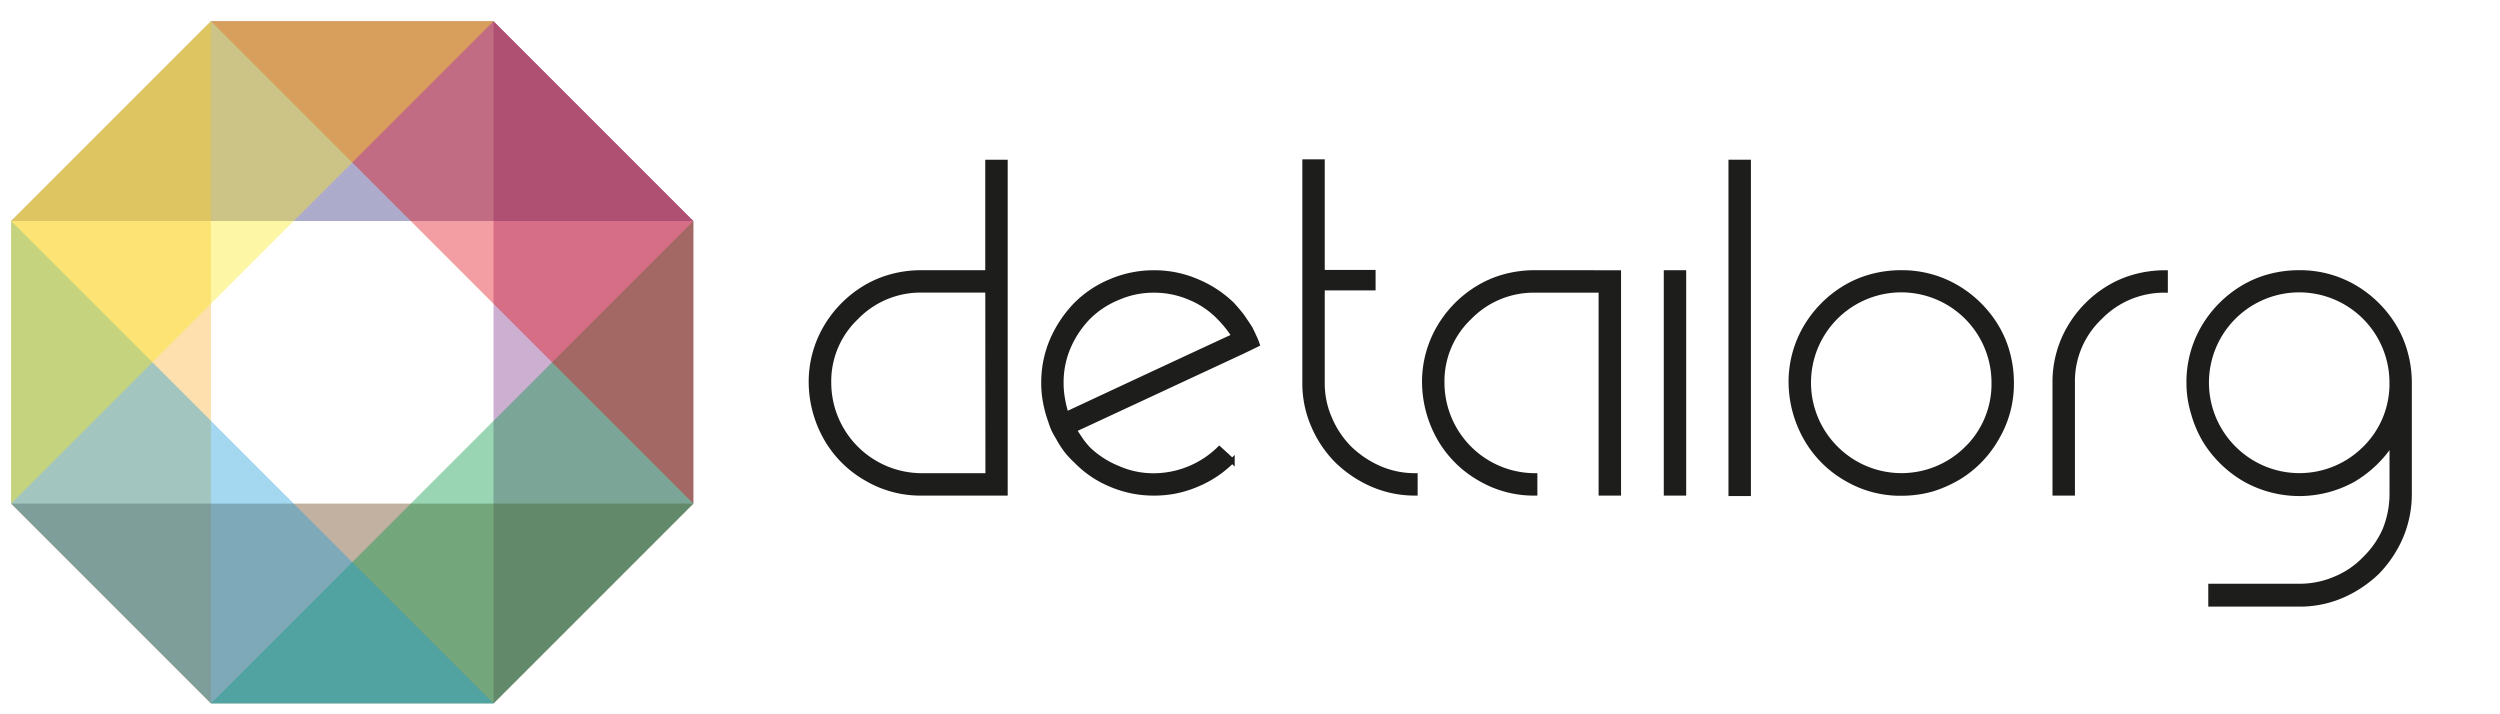 <svg id="f3a12afd-fcde-448d-95de-62a8b20805b2" data-name="Capa 1" xmlns="http://www.w3.org/2000/svg" viewBox="0 0 770.94 220.32"><defs><style>.b7159d5a-66da-4a66-a943-117f94a7b3d9{fill:#83378d;}.a699a46d-0482-42fd-8827-9ffd73c85414,.a716cb86-1deb-42d6-b524-39b007122a72,.aa6efc5f-a993-4696-8a4a-aade5ba78377,.b325b6d0-1a97-4df9-b624-14a11d0e04e1,.b7159d5a-66da-4a66-a943-117f94a7b3d9,.be309a69-e6d0-4cff-ae44-4bc21fad4a4a,.f5bf0f8e-6189-45c4-8db5-24dd5fd79f7c,.f7523cb9-bb13-4d8d-92dd-3e032206226e{opacity:0.4;}.f7523cb9-bb13-4d8d-92dd-3e032206226e{fill:#302d7e;}.a699a46d-0482-42fd-8827-9ffd73c85414{fill:#fab334;}.b325b6d0-1a97-4df9-b624-14a11d0e04e1{fill:#683d14;}.be309a69-e6d0-4cff-ae44-4bc21fad4a4a{fill:#009741;}.a716cb86-1deb-42d6-b524-39b007122a72{fill:#1b9dd9;}.aa6efc5f-a993-4696-8a4a-aade5ba78377{fill:#e20d18;}.f5bf0f8e-6189-45c4-8db5-24dd5fd79f7c{fill:#fbea1f;}.b3fb9a69-cd73-4d37-8bbb-333680b951e0{fill:#1d1d1b;stroke:#1d1d1b;stroke-miterlimit:10;stroke-width:1.5px;}</style></defs><title>Logo_detailorg_Completo</title><polygon id="bcce234e-0574-4a03-bcd0-342d74a31664" data-name="9" class="b7159d5a-66da-4a66-a943-117f94a7b3d9" points="152.19 6.54 213.81 68.16 213.81 155.3 152.19 216.92 152.19 6.54"/><polygon id="bda70902-77c2-430b-95a4-35439f05236a" data-name="8" class="f7523cb9-bb13-4d8d-92dd-3e032206226e" points="3.43 68.16 213.81 68.16 152.19 6.54 65.05 6.54 3.43 68.16"/><polygon id="ab6a0687-385d-453c-9da3-ac305138db3c" data-name="7" class="a699a46d-0482-42fd-8827-9ffd73c85414" points="65.05 216.92 3.43 155.3 3.43 68.16 65.05 6.54 65.05 216.92"/><polygon id="ab2b26ec-2a91-42d4-963d-affb7b25976b" data-name="6" class="b325b6d0-1a97-4df9-b624-14a11d0e04e1" points="213.81 155.3 152.19 216.92 65.05 216.92 3.43 155.3 213.81 155.3"/><polygon id="b99bec2b-c47e-43c8-9459-e9fced8f979e" data-name="4" class="be309a69-e6d0-4cff-ae44-4bc21fad4a4a" points="213.81 68.16 213.81 155.3 152.19 216.92 65.05 216.92 213.81 68.16"/><polygon id="a3d3bc9c-79f0-494b-8027-75152f9f54d2" data-name="3" class="a716cb86-1deb-42d6-b524-39b007122a72" points="152.19 216.92 65.05 216.92 3.43 155.3 3.43 68.16 152.19 216.92"/><polygon id="a09a4836-76b5-4545-9522-619c4ade70ad" data-name="2" class="aa6efc5f-a993-4696-8a4a-aade5ba78377" points="65.05 6.54 152.19 6.54 213.81 68.16 213.81 155.3 65.05 6.54"/><polygon id="a8e4f1ff-c474-4762-96bc-24da2d49e9d0" data-name="1" class="f5bf0f8e-6189-45c4-8db5-24dd5fd79f7c" points="3.43 155.3 152.19 6.54 65.05 6.54 3.43 68.16 3.43 155.3"/><path class="b3fb9a69-cd73-4d37-8bbb-333680b951e0" d="M310,50V152.08h-25.8a32.69,32.69,0,0,1-16.82-4.42A33.21,33.21,0,0,1,255.26,136a35.29,35.29,0,0,1-5.13-18,33.16,33.16,0,0,1,4.42-16.82,34.78,34.78,0,0,1,11.68-12.12,32.32,32.32,0,0,1,8.41-3.71,35.29,35.29,0,0,1,9.55-1.28h20.39V50Zm-5.41,39.48H284.19A27.58,27.58,0,0,0,264,97.92a27.11,27.11,0,0,0-8.41,20.1,28.71,28.71,0,0,0,28.65,28.65h20.39Z"/><path class="b3fb9a69-cd73-4d37-8bbb-333680b951e0" d="M382.69,108.61q-34.37,16-51.46,23.94c.66,1,1.33,2,2,3s1.51,2,2.28,2.85a28.7,28.7,0,0,0,9.26,6,26.92,26.92,0,0,0,11.12,2.29A29,29,0,0,0,376,138.4q2.7,2.43,4,3.7a33.4,33.4,0,0,1-10.84,7.27,33,33,0,0,1-13.25,2.71,33.36,33.36,0,0,1-13.4-2.71,31.75,31.75,0,0,1-10.69-7.27,26.16,26.16,0,0,1-3.14-3.42,29.91,29.91,0,0,1-2.42-3.85,23.51,23.51,0,0,1-1.28-2.28,23.21,23.21,0,0,1-1-2.7,35.48,35.48,0,0,1-1.57-5.71,31.12,31.12,0,0,1-.57-6.12,33,33,0,0,1,2.71-13.26,36.67,36.67,0,0,1,7.27-10.83,32.9,32.9,0,0,1,10.69-7.13,33.54,33.54,0,0,1,13.4-2.71,33.17,33.17,0,0,1,13.25,2.71A34.66,34.66,0,0,1,380,93.93q1.56,1.71,3,3.56c.86,1.24,1.71,2.52,2.57,3.85.37.76.76,1.57,1.14,2.42a17.63,17.63,0,0,1,1,2.43Q384,108,382.69,108.61Zm-2.14-5a35.91,35.91,0,0,0-2.14-3A32.93,32.93,0,0,0,376,97.92a26.49,26.49,0,0,0-9-6.13,27.77,27.77,0,0,0-11.12-2.28,27.08,27.08,0,0,0-11.12,2.28,27.53,27.53,0,0,0-9.26,6.13,30.68,30.68,0,0,0-6,9A27.7,27.7,0,0,0,327.24,118a28,28,0,0,0,.43,5,36,36,0,0,0,1.14,4.71Q363.3,111.6,380.55,103.62Z"/><path class="b3fb9a69-cd73-4d37-8bbb-333680b951e0" d="M416.18,138.26a31.28,31.28,0,0,0,9.12,6.12,27.57,27.57,0,0,0,11.12,2.29v5.41a33,33,0,0,1-13.26-2.71,36.61,36.61,0,0,1-10.83-7.27,34.54,34.54,0,0,1-7.27-10.83,32.47,32.47,0,0,1-2.7-13.25V49.88h5.41V84h15.68V88.8H407.77V118a27,27,0,0,0,2.28,11.11A29,29,0,0,0,416.18,138.26Z"/><path class="b3fb9a69-cd73-4d37-8bbb-333680b951e0" d="M499.14,84.09v68h-5.42V89.51H473.34a27.56,27.56,0,0,0-20.24,8.41,27.11,27.11,0,0,0-8.41,20.1,28.71,28.71,0,0,0,28.65,28.65v5.41a32.63,32.63,0,0,1-16.82-4.42A33.32,33.32,0,0,1,444.4,136a35.55,35.55,0,0,1-5.13-18,33.16,33.16,0,0,1,4.42-16.82,34.72,34.72,0,0,1,11.69-12.12,32.17,32.17,0,0,1,8.41-3.71,35.29,35.29,0,0,1,9.55-1.28Z"/><path class="b3fb9a69-cd73-4d37-8bbb-333680b951e0" d="M513.82,152.08v-68h5.41v68Z"/><path class="b3fb9a69-cd73-4d37-8bbb-333680b951e0" d="M533.77,152.22V50h5.42V152.22Z"/><path class="b3fb9a69-cd73-4d37-8bbb-333680b951e0" d="M603.19,88.51A34.87,34.87,0,0,1,615.3,100.2a31.84,31.84,0,0,1,3.71,8.41,34.8,34.8,0,0,1,1.28,9.41,32.62,32.62,0,0,1-4.42,16.81A33.53,33.53,0,0,1,604.33,147a38.36,38.36,0,0,1-8.55,3.85,34.86,34.86,0,0,1-9.41,1.28,32.66,32.66,0,0,1-16.82-4.42A33.32,33.32,0,0,1,557.43,136a35.55,35.55,0,0,1-5.13-18,33.26,33.26,0,0,1,4.42-16.82,34.81,34.81,0,0,1,11.69-12.12,32.32,32.32,0,0,1,8.41-3.71,35.29,35.29,0,0,1,9.55-1.28A33.26,33.26,0,0,1,603.19,88.51Zm3.42,49.75A27.86,27.86,0,0,0,614.88,118a28.58,28.58,0,1,0-48.75,20.24,28.56,28.56,0,0,0,40.48,0Z"/><path class="b3fb9a69-cd73-4d37-8bbb-333680b951e0" d="M638.11,101.2A34.72,34.72,0,0,1,649.8,89.08a32,32,0,0,1,8.41-3.71,35.29,35.29,0,0,1,9.55-1.28v5.42a27.56,27.56,0,0,0-20.24,8.41,27.11,27.11,0,0,0-8.41,20.1v34.06h-5.42V118A33.16,33.16,0,0,1,638.11,101.2Z"/><path class="b3fb9a69-cd73-4d37-8bbb-333680b951e0" d="M743,152.08a34,34,0,0,1-2.57,13.26,36.26,36.26,0,0,1-7.27,11,36.8,36.8,0,0,1-10.83,7.27,33,33,0,0,1-13.26,2.71H681.73v-5.56h27.36a27.73,27.73,0,0,0,11.12-2.28,26.49,26.49,0,0,0,9-6.13,28.29,28.29,0,0,0,6.27-9,29.58,29.58,0,0,0,2.14-11.26V136.4a35.67,35.67,0,0,1-12,11.55,34.23,34.23,0,0,1-33.36-.14,35,35,0,0,1-12.11-11.69,34.29,34.29,0,0,1-3.71-8.55A31.86,31.86,0,0,1,675,118a33.25,33.25,0,0,1,4.41-16.82,34.9,34.9,0,0,1,11.69-12.12,32.32,32.32,0,0,1,8.41-3.71,35.29,35.29,0,0,1,9.55-1.28,33.26,33.26,0,0,1,16.82,4.42A34.9,34.9,0,0,1,738,100.2a31.82,31.82,0,0,1,3.7,8.41A34.42,34.42,0,0,1,743,118Zm-13.69-13.82A27.86,27.86,0,0,0,737.6,118a28.58,28.58,0,1,0-48.75,20.24,28.56,28.56,0,0,0,40.48,0Z"/></svg>